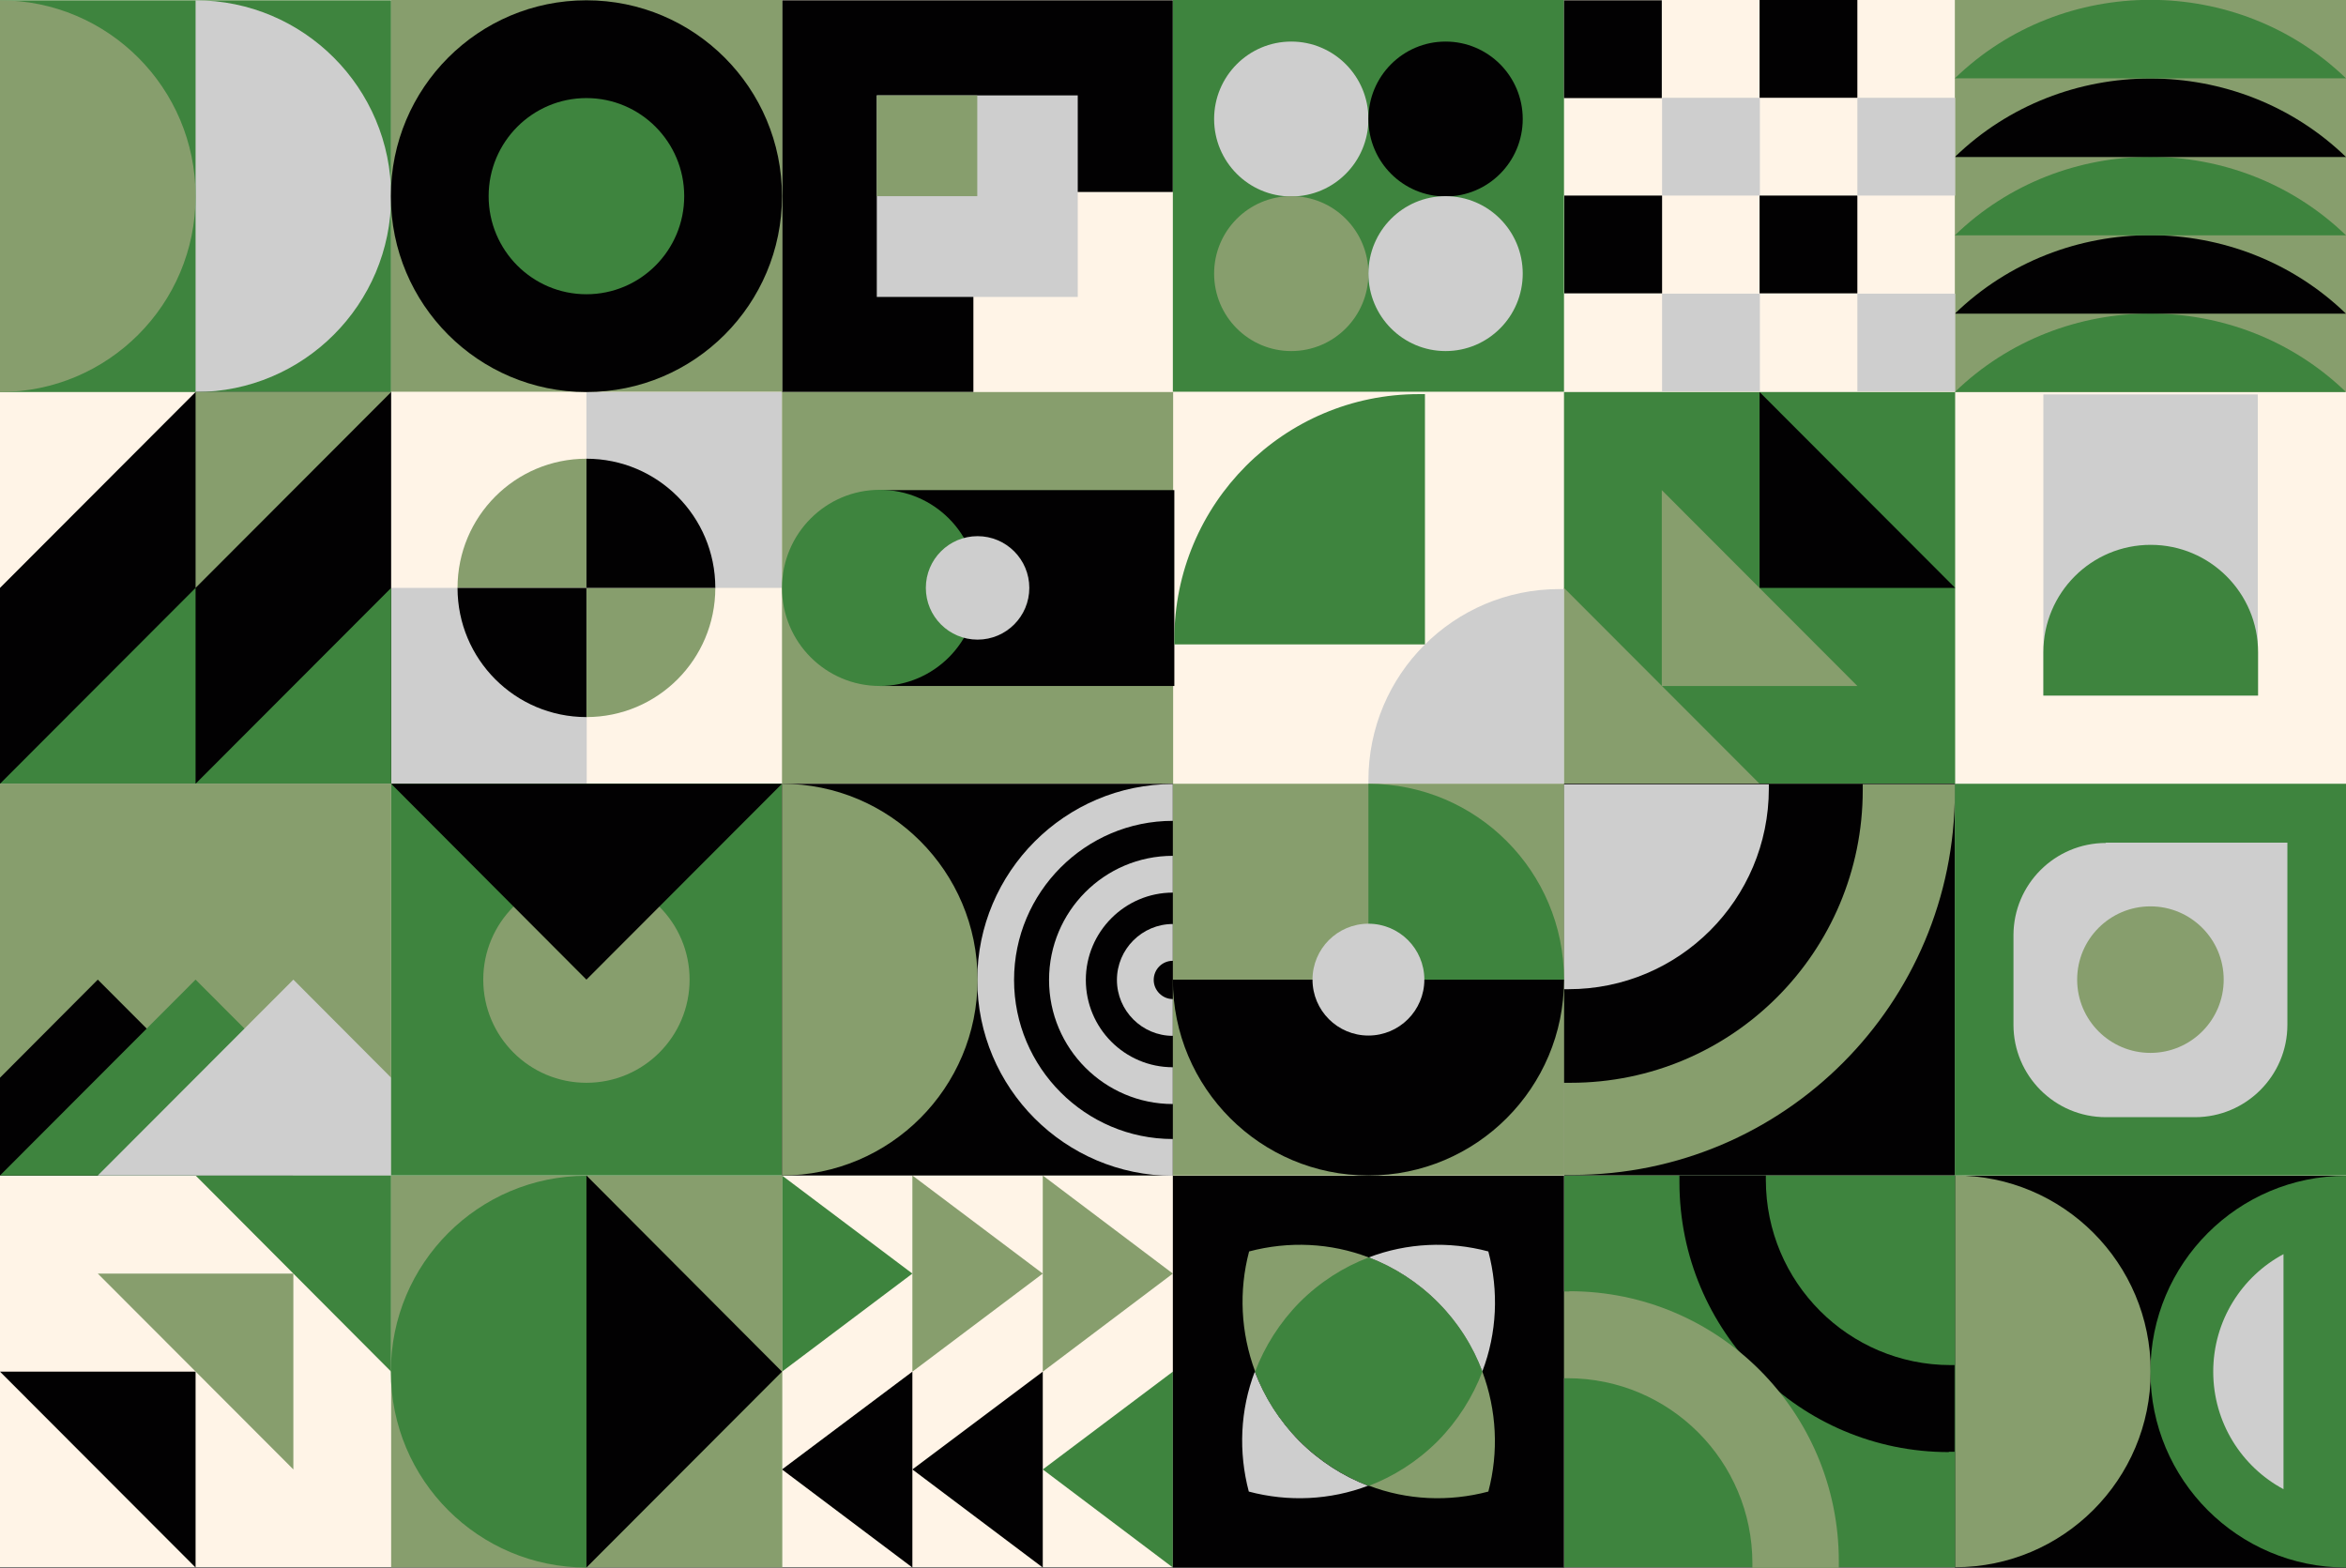 <?xml version="1.0" encoding="UTF-8"?>
<svg id="Camada_2" xmlns="http://www.w3.org/2000/svg" version="1.1" viewBox="0 0 784.5 524.3">
  <rect x="0" y="0" width="784.5" height="524.3" fill="#333333" stroke="none"/>
  <!-- Generator: Adobe Illustrator 29.2.1, SVG Export Plug-In . SVG Version: 2.1.0 Build 116)  -->
  <defs>
    <style>
      .st0 {
        fill: #3e843e;
      }

      .st1 {
        fill: #cecece;
      }

      .st2 {
        fill: #879e6d;
      }

      .st3 {
        fill: #fff4e7;
      }

      .st4 {
        fill: #020102;
      }
    </style>
  </defs>
  <rect class="st3" width="784.5" height="524.1"/>
  <rect class="st4" x="653.7" y="393.2" width="130.8" height="131"/>
  <path class="st2" d="M653.8,393.1v131c36.1,0,65.4-29.3,65.4-65.5s-29.3-65.5-65.4-65.5h0Z"/>
  <path class="st0" d="M784.5,524.2v-131c-36.1,0-65.4,29.3-65.4,65.5s29.3,65.5,65.4,65.5Z"/>
  <path class="st1" d="M763.6,498c-14-7.5-23.5-22.3-23.5-39.3s9.5-31.8,23.5-39.3v78.6h0Z"/>
  <rect class="st0" y=".1" width="130.8" height="131"/>
  <path class="st1" d="M65.4.1v131c36.1,0,65.4-29.3,65.4-65.5S101.5.1,65.4.1Z"/>
  <path class="st2" d="M0,.1v131c36.1,0,65.4-29.3,65.4-65.5S36.1.1,0,.1Z"/>
  <rect class="st1" x="130.8" y="196.6" width="65.4" height="65.5"/>
  <rect class="st1" x="196.1" y="131.1" width="65.4" height="65.5"/>
  <path class="st2" d="M239.2,196.6c0,23.9-19.3,43.2-43.1,43.2v-43.2h43.1,0Z"/>
  <path class="st2" d="M196.1,153.4v43.2h-43.1c0-23.9,19.3-43.2,43.1-43.2Z"/>
  <path class="st4" d="M153,196.6h43.1v43.2c-23.8,0-43.1-19.3-43.1-43.2Z"/>
  <path class="st4" d="M239.2,196.6h-43.1v-43.2c23.8,0,43.1,19.3,43.1,43.2h0Z"/>
  <g>
    <polygon class="st4" points="305.1 524.2 305.1 458.7 261.5 491.4 305.1 524.2"/>
    <polygon class="st4" points="348.7 524.2 348.7 458.7 305.1 491.4 348.7 524.2"/>
    <polygon class="st0" points="392.2 524.2 392.2 458.7 348.7 491.4 392.2 524.2"/>
  </g>
  <g>
    <polygon class="st2" points="348.7 393.1 348.7 458.7 392.2 425.9 348.7 393.1"/>
    <polygon class="st2" points="305.1 393.1 305.1 458.7 348.7 425.9 305.1 393.1"/>
    <polygon class="st0" points="261.5 393.1 261.5 458.7 305.1 425.9 261.5 393.1"/>
  </g>
  <polygon class="st4" points="0 458.7 65.4 524.2 65.4 458.7 0 458.7"/>
  <polygon class="st2" points="32.7 425.9 98.1 491.4 98.1 425.9 32.7 425.9"/>
  <polygon class="st0" points="65.4 393.1 130.8 458.7 130.8 393.1 65.4 393.1"/>
  <rect class="st0" x="523" y="131.1" width="130.8" height="131"/>
  <g>
    <polygon class="st4" points="653.8 196.6 588.4 131.1 588.4 196.6 653.8 196.6"/>
    <polygon class="st2" points="621.1 229.4 555.7 163.9 555.7 229.4 621.1 229.4"/>
    <polygon class="st2" points="588.4 262.1 523 196.6 523 262.1 588.4 262.1"/>
  </g>
  <polygon class="st4" points="130.8 131.1 130.8 262.1 0 262.1 0 196.6 65.4 131.1 130.8 131.1"/>
  <polygon class="st0" points="65.4 196.6 0 262.1 65.4 262.1 65.4 196.6"/>
  <polygon class="st0" points="130.8 196.6 65.4 262.1 130.8 262.1 130.8 196.6"/>
  <polygon class="st2" points="65.4 196.6 130.8 131.1 65.4 131.1 65.4 196.6"/>
  <rect class="st2" y="262.1" width="130.8" height="131"/>
  <polygon class="st4" points="98.1 393.1 0 393.1 0 360.4 32.7 327.6 98.1 393.1"/>
  <polygon class="st0" points="130.8 393.1 0 393.1 65.4 327.6 130.8 393.1"/>
  <polygon class="st1" points="130.8 360.4 130.8 393.1 32.7 393.1 98.1 327.6 130.8 360.4"/>
  <rect class="st0" x="130.8" y="262.1" width="130.8" height="131"/>
  <circle class="st2" cx="196.1" cy="327.6" r="34.5"/>
  <polygon class="st4" points="130.8 262.1 261.5 262.1 196.1 327.6 130.8 262.1"/>
  <rect class="st2" x="653.7" width="130.8" height="131"/>
  <path class="st0" d="M784.5,131.1h-130.8c36.1-35,94.6-35,130.8,0h0Z"/>
  <path class="st4" d="M784.5,104.9h-130.8c36.1-35,94.6-35,130.8,0h0Z"/>
  <path class="st0" d="M784.5,78.7h-130.8c36.1-35,94.6-35,130.8,0h0Z"/>
  <path class="st4" d="M784.5,52.5h-130.8c36.1-35,94.6-35,130.8,0h0Z"/>
  <path class="st0" d="M784.5,26.2h-130.8c36.1-35,94.6-35,130.8,0h0Z"/>
  <polygon class="st4" points="392.2 .1 392.2 64.2 325.5 64.2 325.5 131.1 261.5 131.1 261.5 .1 392.2 .1"/>
  <rect class="st1" x="293.2" y="31.9" width="67.2" height="67.4"/>
  <rect class="st2" x="293.2" y="31.9" width="33.6" height="33.7"/>
  <rect class="st2" x="261.5" y="131.1" width="130.8" height="131"/>
  <rect class="st4" x="294.2" y="163.9" width="98.5" height="65.5"/>
  <ellipse class="st0" cx="294.2" cy="196.6" rx="32.7" ry="32.8"/>
  <circle class="st1" cx="326.9" cy="196.6" r="17.3"/>
  <path class="st1" d="M523,196.9v65.3h-65.4v-1.3c0-35.3,28.6-63.9,63.8-63.9s1,0,1.5,0h0Z"/>
  <path class="st0" d="M476.5,131.9v83.6h-83.8v-1.7c0-45.3,36.6-82,81.8-82s1.3,0,2,0h0Z"/>
  <rect class="st4" x="523" y="262.1" width="130.8" height="131"/>
  <path class="st2" d="M522.9,392.9v-130.6h130.8v2.6c0,70.7-57.2,128-127.8,128s-2.1,0-3.1,0h0Z"/>
  <path class="st4" d="M522.9,362.1v-99.9h100v2c0,54.1-43.7,97.9-97.7,97.9s-1.6,0-2.4,0h.1Z"/>
  <path class="st1" d="M522.9,330.8v-68.5h68.6v1.4c0,37.1-30,67.1-67,67.1s-1.1,0-1.6,0h0Z"/>
  <rect class="st0" x="523" y="393.1" width="130.8" height="131"/>
  <path class="st4" d="M651.7,485.6c-49.8,0-90.1-40.4-90.1-90.3s0-1.5,0-2.2h28.9v1.5c0,34.2,27.7,61.9,61.8,61.9s.8,0,1.3,0v29h-1.9Z"/>
  <path class="st2" d="M524.8,431.8c49.8,0,90.1,40.4,90.1,90.3s0,1.5,0,2.2h-28.9v-1.5c0-34.2-27.7-61.9-61.8-61.9s-.8,0-1.3,0v-29h1.9Z"/>
  <rect class="st0" x="392.2" width="130.8" height="131"/>
  <g>
    <ellipse class="st1" cx="431.8" cy="39.8" rx="25.8" ry="25.9"/>
    <ellipse class="st4" cx="483.4" cy="39.8" rx="25.8" ry="25.9"/>
    <ellipse class="st2" cx="431.8" cy="91.5" rx="25.8" ry="25.9"/>
    <ellipse class="st1" cx="483.4" cy="91.5" rx="25.8" ry="25.9"/>
  </g>
  <rect class="st4" x="523" y=".1" width="32.7" height="32.7"/>
  <rect class="st1" x="555.8" y="32.7" width="32.7" height="32.7"/>
  <rect class="st1" x="555.8" y="98.2" width="32.7" height="32.7"/>
  <rect class="st4" x="588.4" y="65.4" width="32.7" height="32.7"/>
  <rect class="st4" x="523.1" y="65.4" width="32.7" height="32.7"/>
  <rect class="st4" x="588.4" width="32.7" height="32.7"/>
  <rect class="st1" x="621.1" y="98.2" width="32.7" height="32.7"/>
  <rect class="st1" x="621.1" y="32.7" width="32.7" height="32.7"/>
  <rect class="st4" x="392.2" y="393.2" width="130.8" height="131"/>
  <path class="st2" d="M497.7,498.8c-13.2,3.5-27.2,2.9-40-2-8.4-3.2-16.3-8.2-23.1-15-6.8-6.8-11.8-14.7-14.9-23.2-4.8-12.9-5.5-26.9-2-40.1,13.2-3.5,27.2-2.9,40,2,8.4,3.2,16.3,8.2,23.1,15,6.8,6.8,11.8,14.7,14.9,23.2,4.8,12.9,5.5,26.9,2,40.1Z"/>
  <path class="st1" d="M495.7,458.7c-3.2-8.4-8.2-16.4-14.9-23.2-6.8-6.8-14.7-11.8-23.1-15,12.8-4.9,26.9-5.5,40-2,3.5,13.2,2.9,27.3-2,40.1h0Z"/>
  <path class="st1" d="M457.6,496.8c-12.8,4.9-26.9,5.5-40,2-3.5-13.2-2.9-27.3,2-40.1,3.2,8.4,8.2,16.4,14.9,23.2,6.8,6.8,14.7,11.8,23.1,15h0Z"/>
  <path class="st0" d="M495.7,458.7c-3.2,8.4-8.2,16.4-14.9,23.2-6.8,6.8-14.7,11.8-23.1,15-8.4-3.2-16.3-8.2-23.1-15-6.8-6.8-11.8-14.7-14.9-23.2,3.2-8.4,8.2-16.4,14.9-23.2,6.8-6.8,14.7-11.8,23.1-15,8.4,3.2,16.3,8.2,23.1,15,6.8,6.8,11.8,14.7,14.9,23.2Z"/>
  <rect class="st1" x="683.3" y="131.9" width="71.7" height="100.7"/>
  <path class="st0" d="M755,232.6h-71.7v-14.5c0-19.8,16-35.9,35.9-35.9h0c19.8,0,35.9,16.1,35.9,35.9v14.5h-.1Z"/>
  <rect class="st2" x="130.8" width="130.8" height="131"/>
  <ellipse class="st4" cx="196.1" cy="65.6" rx="65.4" ry="65.5"/>
  <ellipse class="st0" cx="196.1" cy="65.6" rx="32.7" ry="32.8"/>
  <rect class="st4" x="261.5" y="262.1" width="130.8" height="131"/>
  <g>
    <path class="st1" d="M392.2,274.5v-12.3c-36,0-65.4,29.4-65.4,65.5s29.3,65.5,65.4,65.5v-12.3c-29.3,0-53.1-23.9-53.1-53.2s23.8-53.2,53.1-53.2h0Z"/>
    <path class="st1" d="M392.2,298.5v-12.3c-22.9,0-41.4,18.6-41.4,41.5s18.6,41.5,41.4,41.5v-12.3c-16.1,0-29.1-13.1-29.1-29.2s13.1-29.2,29.1-29.2h0Z"/>
    <path class="st1" d="M392.2,321.3v-12.3c-10.3,0-18.7,8.4-18.7,18.7s8.4,18.7,18.7,18.7v-12.3c-3.5,0-6.4-2.9-6.4-6.4s2.8-6.4,6.4-6.4h0Z"/>
  </g>
  <path class="st2" d="M261.5,262.1v131c36.1,0,65.4-29.3,65.4-65.5s-29.3-65.5-65.4-65.5Z"/>
  <rect class="st2" x="130.8" y="393.2" width="130.8" height="131"/>
  <path class="st0" d="M196.1,524.2v-131c-36.1,0-65.4,29.3-65.4,65.5s29.3,65.5,65.4,65.5h0Z"/>
  <polygon class="st4" points="196.1 393.1 261.5 458.7 196.1 524.2 196.1 393.1"/>
  <rect class="st0" x="653.7" y="262.1" width="130.8" height="131"/>
  <path class="st1" d="M704.2,281.8h60.7v60.9c0,17.1-13.9,30.9-30.9,30.9h-29.8c-17.1,0-30.9-13.9-30.9-30.9v-29.9c0-17.1,13.9-30.9,30.9-30.9h0Z"/>
  <circle class="st2" cx="719.1" cy="327.6" r="24.5"/>
  <rect class="st2" x="392.2" y="262.1" width="130.8" height="131"/>
  <path class="st4" d="M523,327.6h-130.8c0,36.2,29.3,65.5,65.4,65.5s65.4-29.3,65.4-65.5h0Z"/>
  <path class="st0" d="M457.6,262.1v65.5h65.4c0-36.2-29.3-65.5-65.4-65.5Z"/>
  <circle class="st1" cx="457.6" cy="327.6" r="18.7"/>
</svg>